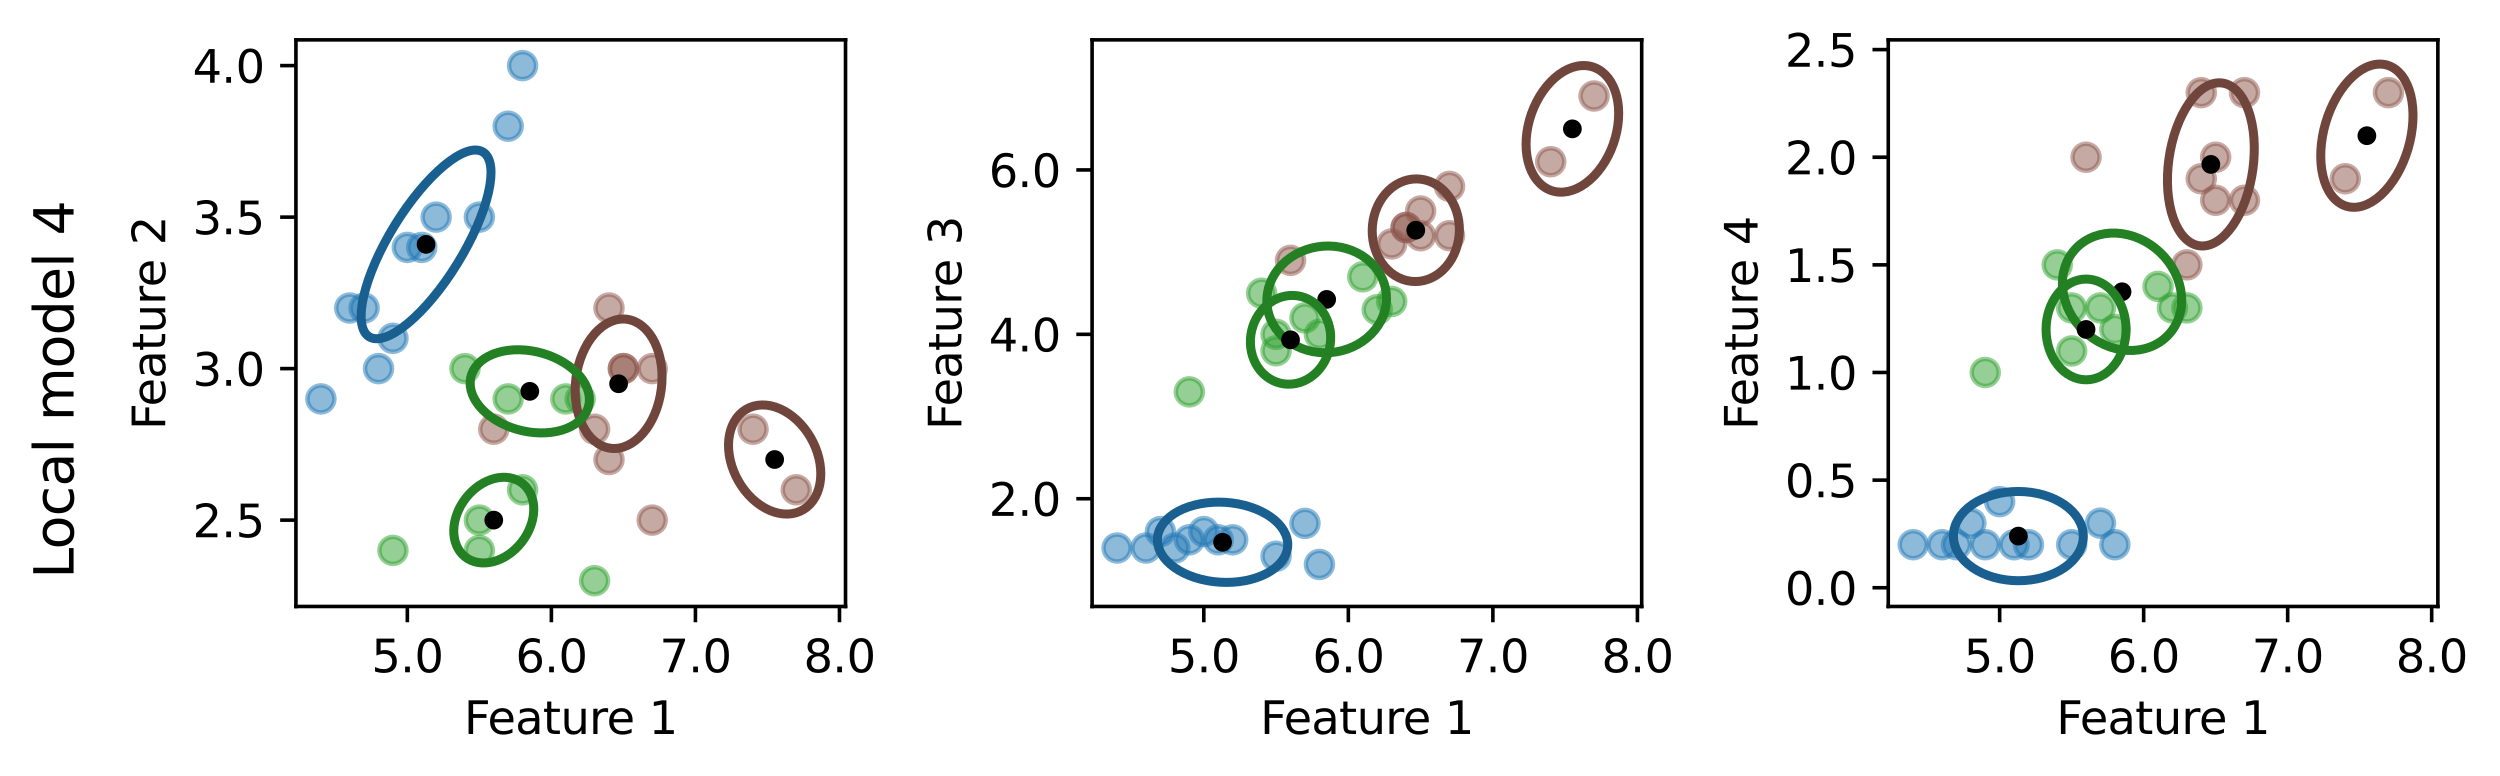 <?xml version="1.0" encoding="utf-8" standalone="no"?>
<!DOCTYPE svg PUBLIC "-//W3C//DTD SVG 1.1//EN"
  "http://www.w3.org/Graphics/SVG/1.1/DTD/svg11.dtd">
<svg xmlns:xlink="http://www.w3.org/1999/xlink" width="554.445pt" height="172.058pt" viewBox="0 0 554.445 172.058" xmlns="http://www.w3.org/2000/svg" version="1.1">
 <defs>
  <style type="text/css">*{stroke-linejoin: round; stroke-linecap: butt}</style>
 </defs>
 <g id="figure_1">
  <g id="patch_1">
   <path d="M 0 172.058 
L 554.445 172.058 
L 554.445 0 
L 0 0 
z
" style="fill: #ffffff"/>
  </g>
  <g id="axes_1">
   <g id="patch_2">
    <path d="M 65.63 134.502 
L 187.518 134.502 
L 187.518 8.839 
L 65.63 8.839 
z
" style="fill: #ffffff"/>
   </g>
   <g id="PathCollection_1">
    <defs>
     <path id="m53fe5f1307" d="M 0 3 
C 0.796 3 1.559 2.684 2.121 2.121 
C 2.684 1.559 3 0.796 3 0 
C 3 -0.796 2.684 -1.559 2.121 -2.121 
C 1.559 -2.684 0.796 -3 0 -3 
C -0.796 -3 -1.559 -2.684 -2.121 -2.121 
C -2.684 -1.559 -3 -0.796 -3 0 
C -3 0.796 -2.684 1.559 -2.121 2.121 
C -1.559 2.684 -0.796 3 0 3 
z
" style="stroke: #1f77b4; stroke-opacity: 0.5"/>
    </defs>
    <g clip-path="url(#pfa1aaa0d52)">
     <use xlink:href="#m53fe5f1307" x="77.56" y="68.31" style="fill: #1f77b4; fill-opacity: 0.5; stroke: #1f77b4; stroke-opacity: 0.5"/>
     <use xlink:href="#m53fe5f1307" x="83.949" y="81.75" style="fill: #1f77b4; fill-opacity: 0.5; stroke: #1f77b4; stroke-opacity: 0.5"/>
     <use xlink:href="#m53fe5f1307" x="93.533" y="54.87" style="fill: #1f77b4; fill-opacity: 0.5; stroke: #1f77b4; stroke-opacity: 0.5"/>
     <use xlink:href="#m53fe5f1307" x="71.17" y="88.47" style="fill: #1f77b4; fill-opacity: 0.5; stroke: #1f77b4; stroke-opacity: 0.5"/>
     <use xlink:href="#m53fe5f1307" x="80.754" y="68.31" style="fill: #1f77b4; fill-opacity: 0.5; stroke: #1f77b4; stroke-opacity: 0.5"/>
     <use xlink:href="#m53fe5f1307" x="115.895" y="14.551" style="fill: #1f77b4; fill-opacity: 0.5; stroke: #1f77b4; stroke-opacity: 0.5"/>
     <use xlink:href="#m53fe5f1307" x="112.701" y="27.991" style="fill: #1f77b4; fill-opacity: 0.5; stroke: #1f77b4; stroke-opacity: 0.5"/>
     <use xlink:href="#m53fe5f1307" x="106.311" y="48.151" style="fill: #1f77b4; fill-opacity: 0.5; stroke: #1f77b4; stroke-opacity: 0.5"/>
     <use xlink:href="#m53fe5f1307" x="87.144" y="75.03" style="fill: #1f77b4; fill-opacity: 0.5; stroke: #1f77b4; stroke-opacity: 0.5"/>
     <use xlink:href="#m53fe5f1307" x="90.338" y="54.87" style="fill: #1f77b4; fill-opacity: 0.5; stroke: #1f77b4; stroke-opacity: 0.5"/>
     <use xlink:href="#m53fe5f1307" x="96.727" y="48.151" style="fill: #1f77b4; fill-opacity: 0.5; stroke: #1f77b4; stroke-opacity: 0.5"/>
    </g>
   </g>
   <g id="PathCollection_2">
    <defs>
     <path id="m1f2d9be8d2" d="M 0 3 
C 0.796 3 1.559 2.684 2.121 2.121 
C 2.684 1.559 3 0.796 3 0 
C 3 -0.796 2.684 -1.559 2.121 -2.121 
C 1.559 -2.684 0.796 -3 0 -3 
C -0.796 -3 -1.559 -2.684 -2.121 -2.121 
C -2.684 -1.559 -3 -0.796 -3 0 
C -3 0.796 -2.684 1.559 -2.121 2.121 
C -1.559 2.684 -0.796 3 0 3 
z
" style="stroke: #2ca02c; stroke-opacity: 0.5"/>
    </defs>
    <g clip-path="url(#pfa1aaa0d52)">
     <use xlink:href="#m1f2d9be8d2" x="131.868" y="128.79" style="fill: #2ca02c; fill-opacity: 0.5; stroke: #2ca02c; stroke-opacity: 0.5"/>
     <use xlink:href="#m1f2d9be8d2" x="112.701" y="88.47" style="fill: #2ca02c; fill-opacity: 0.5; stroke: #2ca02c; stroke-opacity: 0.5"/>
     <use xlink:href="#m1f2d9be8d2" x="103.117" y="81.75" style="fill: #2ca02c; fill-opacity: 0.5; stroke: #2ca02c; stroke-opacity: 0.5"/>
     <use xlink:href="#m1f2d9be8d2" x="106.311" y="122.07" style="fill: #2ca02c; fill-opacity: 0.5; stroke: #2ca02c; stroke-opacity: 0.5"/>
     <use xlink:href="#m1f2d9be8d2" x="125.479" y="88.47" style="fill: #2ca02c; fill-opacity: 0.5; stroke: #2ca02c; stroke-opacity: 0.5"/>
     <use xlink:href="#m1f2d9be8d2" x="128.674" y="88.47" style="fill: #2ca02c; fill-opacity: 0.5; stroke: #2ca02c; stroke-opacity: 0.5"/>
     <use xlink:href="#m1f2d9be8d2" x="106.311" y="115.35" style="fill: #2ca02c; fill-opacity: 0.5; stroke: #2ca02c; stroke-opacity: 0.5"/>
     <use xlink:href="#m1f2d9be8d2" x="87.144" y="122.07" style="fill: #2ca02c; fill-opacity: 0.5; stroke: #2ca02c; stroke-opacity: 0.5"/>
     <use xlink:href="#m1f2d9be8d2" x="115.895" y="108.63" style="fill: #2ca02c; fill-opacity: 0.5; stroke: #2ca02c; stroke-opacity: 0.5"/>
    </g>
   </g>
   <g id="PathCollection_3">
    <defs>
     <path id="mfa63583e0a" d="M 0 3 
C 0.796 3 1.559 2.684 2.121 2.121 
C 2.684 1.559 3 0.796 3 0 
C 3 -0.796 2.684 -1.559 2.121 -2.121 
C 1.559 -2.684 0.796 -3 0 -3 
C -0.796 -3 -1.559 -2.684 -2.121 -2.121 
C -2.684 -1.559 -3 -0.796 -3 0 
C -3 0.796 -2.684 1.559 -2.121 2.121 
C -1.559 2.684 -0.796 3 0 3 
z
" style="stroke: #8c564b; stroke-opacity: 0.5"/>
    </defs>
    <g clip-path="url(#pfa1aaa0d52)">
     <use xlink:href="#mfa63583e0a" x="131.868" y="95.19" style="fill: #8c564b; fill-opacity: 0.5; stroke: #8c564b; stroke-opacity: 0.5"/>
     <use xlink:href="#mfa63583e0a" x="109.506" y="95.19" style="fill: #8c564b; fill-opacity: 0.5; stroke: #8c564b; stroke-opacity: 0.5"/>
     <use xlink:href="#mfa63583e0a" x="138.258" y="81.75" style="fill: #8c564b; fill-opacity: 0.5; stroke: #8c564b; stroke-opacity: 0.5"/>
     <use xlink:href="#mfa63583e0a" x="135.063" y="101.91" style="fill: #8c564b; fill-opacity: 0.5; stroke: #8c564b; stroke-opacity: 0.5"/>
     <use xlink:href="#mfa63583e0a" x="176.593" y="108.63" style="fill: #8c564b; fill-opacity: 0.5; stroke: #8c564b; stroke-opacity: 0.5"/>
     <use xlink:href="#mfa63583e0a" x="138.258" y="81.75" style="fill: #8c564b; fill-opacity: 0.5; stroke: #8c564b; stroke-opacity: 0.5"/>
     <use xlink:href="#mfa63583e0a" x="144.647" y="115.35" style="fill: #8c564b; fill-opacity: 0.5; stroke: #8c564b; stroke-opacity: 0.5"/>
     <use xlink:href="#mfa63583e0a" x="167.009" y="95.19" style="fill: #8c564b; fill-opacity: 0.5; stroke: #8c564b; stroke-opacity: 0.5"/>
     <use xlink:href="#mfa63583e0a" x="135.063" y="68.31" style="fill: #8c564b; fill-opacity: 0.5; stroke: #8c564b; stroke-opacity: 0.5"/>
     <use xlink:href="#mfa63583e0a" x="144.647" y="81.75" style="fill: #8c564b; fill-opacity: 0.5; stroke: #8c564b; stroke-opacity: 0.5"/>
    </g>
   </g>
   <g id="patch_3">
    <path d="M 127.607 88.017 
C 127.862 91.746 129.117 95.017 131.096 97.108 
C 133.074 99.2 135.614 99.943 138.156 99.172 
C 140.699 98.401 143.036 96.18 144.652 92.998 
C 146.269 89.816 147.034 85.933 146.779 82.204 
C 146.523 78.475 145.268 75.204 143.29 73.112 
C 141.311 71.02 138.772 70.278 136.229 71.048 
C 133.687 71.819 131.35 74.04 129.733 77.222 
C 128.116 80.404 127.351 84.287 127.607 88.017 
L 127.607 88.017 
z
" clip-path="url(#pfa1aaa0d52)" style="fill: none; stroke: #70453c; stroke-width: 2; stroke-linejoin: miter"/>
   </g>
   <g id="PathCollection_4">
    <defs>
     <path id="mbb4830fc03" d="M 0 1.581 
C 0.419 1.581 0.822 1.415 1.118 1.118 
C 1.415 0.822 1.581 0.419 1.581 0 
C 1.581 -0.419 1.415 -0.822 1.118 -1.118 
C 0.822 -1.415 0.419 -1.581 0 -1.581 
C -0.419 -1.581 -0.822 -1.415 -1.118 -1.118 
C -1.415 -0.822 -1.581 -0.419 -1.581 0 
C -1.581 0.419 -1.415 0.822 -1.118 1.118 
C -0.822 1.415 -0.419 1.581 0 1.581 
z
" style="stroke: #000000"/>
    </defs>
    <g clip-path="url(#pfa1aaa0d52)">
     <use xlink:href="#mbb4830fc03" x="137.193" y="85.11" style="stroke: #000000"/>
    </g>
   </g>
   <g id="patch_4">
    <path d="M 80.393 72.553 
C 81.177 75.217 83.415 75.838 86.613 74.28 
C 89.811 72.722 93.708 69.111 97.447 64.244 
C 101.186 59.376 104.46 53.649 106.55 48.323 
C 108.639 42.998 109.373 38.508 108.589 35.844 
C 107.805 33.18 105.568 32.559 102.37 34.117 
C 99.172 35.675 95.274 39.286 91.536 44.153 
C 87.797 49.021 84.522 54.748 82.433 60.074 
C 80.343 65.399 79.61 69.889 80.393 72.553 
L 80.393 72.553 
z
" clip-path="url(#pfa1aaa0d52)" style="fill: none; stroke: #195f90; stroke-width: 2; stroke-linejoin: miter"/>
   </g>
   <g id="PathCollection_5">
    <g clip-path="url(#pfa1aaa0d52)">
     <use xlink:href="#mbb4830fc03" x="94.491" y="54.198" style="stroke: #000000"/>
    </g>
   </g>
   <g id="patch_5">
    <path d="M 104.27 84.75 
C 104.187 87.135 105.501 89.638 107.921 91.707 
C 110.342 93.776 113.672 95.243 117.179 95.784 
C 120.686 96.325 124.082 95.896 126.62 94.592 
C 129.159 93.288 130.632 91.215 130.715 88.83 
C 130.798 86.445 129.484 83.942 127.064 81.873 
C 124.643 79.804 121.313 78.337 117.806 77.796 
C 114.3 77.255 110.903 77.684 108.365 78.988 
C 105.827 80.292 104.354 82.365 104.27 84.75 
L 104.27 84.75 
z
" clip-path="url(#pfa1aaa0d52)" style="fill: none; stroke: #238023; stroke-width: 2; stroke-linejoin: miter"/>
   </g>
   <g id="PathCollection_6">
    <g clip-path="url(#pfa1aaa0d52)">
     <use xlink:href="#mbb4830fc03" x="117.493" y="86.79" style="stroke: #000000"/>
    </g>
   </g>
   <g id="patch_6">
    <path d="M 100.662 118.511 
C 100.854 120.887 101.97 122.833 103.764 123.921 
C 105.558 125.009 107.884 125.149 110.23 124.311 
C 112.575 123.472 114.749 121.724 116.271 119.451 
C 117.794 117.178 118.542 114.565 118.35 112.189 
C 118.158 109.813 117.042 107.866 115.248 106.779 
C 113.453 105.691 111.128 105.551 108.782 106.389 
C 106.437 107.227 104.263 108.976 102.741 111.249 
C 101.218 113.522 100.47 116.134 100.662 118.511 
L 100.662 118.511 
z
" clip-path="url(#pfa1aaa0d52)" style="fill: none; stroke: #238023; stroke-width: 2; stroke-linejoin: miter"/>
   </g>
   <g id="PathCollection_7">
    <g clip-path="url(#pfa1aaa0d52)">
     <use xlink:href="#mbb4830fc03" x="109.506" y="115.35" style="stroke: #000000"/>
    </g>
   </g>
   <g id="patch_7">
    <path d="M 161.625 97.529 
C 161.334 100.521 162.127 103.852 163.829 106.789 
C 165.532 109.727 168.005 112.03 170.704 113.191 
C 173.403 114.353 176.107 114.279 178.221 112.985 
C 180.336 111.691 181.687 109.283 181.978 106.291 
C 182.269 103.299 181.476 99.968 179.774 97.031 
C 178.071 94.093 175.598 91.79 172.899 90.628 
C 170.2 89.467 167.496 89.541 165.381 90.835 
C 163.267 92.129 161.916 94.537 161.625 97.529 
L 161.625 97.529 
z
" clip-path="url(#pfa1aaa0d52)" style="fill: none; stroke: #70453c; stroke-width: 2; stroke-linejoin: miter"/>
   </g>
   <g id="PathCollection_8">
    <g clip-path="url(#pfa1aaa0d52)">
     <use xlink:href="#mbb4830fc03" x="171.801" y="101.91" style="stroke: #000000"/>
    </g>
   </g>
   <g id="matplotlib.axis_1">
    <g id="xtick_1">
     <g id="line2d_1">
      <defs>
       <path id="mb499fd7626" d="M 0 0 
L 0 3.5 
" style="stroke: #000000; stroke-width: 0.8"/>
      </defs>
      <g>
       <use xlink:href="#mb499fd7626" x="90.338" y="134.502" style="stroke: #000000; stroke-width: 0.8"/>
      </g>
     </g>
     <g id="text_1">
      <!-- 5.0 -->
      <g transform="translate(82.387 149.1) scale(0.1 -0.1)">
       <defs>
        <path id="DejaVuSans-35" d="M 691 4666 
L 3169 4666 
L 3169 4134 
L 1269 4134 
L 1269 2991 
Q 1406 3038 1543 3061 
Q 1681 3084 1819 3084 
Q 2600 3084 3056 2656 
Q 3513 2228 3513 1497 
Q 3513 744 3044 326 
Q 2575 -91 1722 -91 
Q 1428 -91 1123 -41 
Q 819 9 494 109 
L 494 744 
Q 775 591 1075 516 
Q 1375 441 1709 441 
Q 2250 441 2565 725 
Q 2881 1009 2881 1497 
Q 2881 1984 2565 2268 
Q 2250 2553 1709 2553 
Q 1456 2553 1204 2497 
Q 953 2441 691 2322 
L 691 4666 
z
" transform="scale(0.016)"/>
        <path id="DejaVuSans-2e" d="M 684 794 
L 1344 794 
L 1344 0 
L 684 0 
L 684 794 
z
" transform="scale(0.016)"/>
        <path id="DejaVuSans-30" d="M 2034 4250 
Q 1547 4250 1301 3770 
Q 1056 3291 1056 2328 
Q 1056 1369 1301 889 
Q 1547 409 2034 409 
Q 2525 409 2770 889 
Q 3016 1369 3016 2328 
Q 3016 3291 2770 3770 
Q 2525 4250 2034 4250 
z
M 2034 4750 
Q 2819 4750 3233 4129 
Q 3647 3509 3647 2328 
Q 3647 1150 3233 529 
Q 2819 -91 2034 -91 
Q 1250 -91 836 529 
Q 422 1150 422 2328 
Q 422 3509 836 4129 
Q 1250 4750 2034 4750 
z
" transform="scale(0.016)"/>
       </defs>
       <use xlink:href="#DejaVuSans-35"/>
       <use xlink:href="#DejaVuSans-2e" x="63.623"/>
       <use xlink:href="#DejaVuSans-30" x="95.41"/>
      </g>
     </g>
    </g>
    <g id="xtick_2">
     <g id="line2d_2">
      <g>
       <use xlink:href="#mb499fd7626" x="122.285" y="134.502" style="stroke: #000000; stroke-width: 0.8"/>
      </g>
     </g>
     <g id="text_2">
      <!-- 6.0 -->
      <g transform="translate(114.333 149.1) scale(0.1 -0.1)">
       <defs>
        <path id="DejaVuSans-36" d="M 2113 2584 
Q 1688 2584 1439 2293 
Q 1191 2003 1191 1497 
Q 1191 994 1439 701 
Q 1688 409 2113 409 
Q 2538 409 2786 701 
Q 3034 994 3034 1497 
Q 3034 2003 2786 2293 
Q 2538 2584 2113 2584 
z
M 3366 4563 
L 3366 3988 
Q 3128 4100 2886 4159 
Q 2644 4219 2406 4219 
Q 1781 4219 1451 3797 
Q 1122 3375 1075 2522 
Q 1259 2794 1537 2939 
Q 1816 3084 2150 3084 
Q 2853 3084 3261 2657 
Q 3669 2231 3669 1497 
Q 3669 778 3244 343 
Q 2819 -91 2113 -91 
Q 1303 -91 875 529 
Q 447 1150 447 2328 
Q 447 3434 972 4092 
Q 1497 4750 2381 4750 
Q 2619 4750 2861 4703 
Q 3103 4656 3366 4563 
z
" transform="scale(0.016)"/>
       </defs>
       <use xlink:href="#DejaVuSans-36"/>
       <use xlink:href="#DejaVuSans-2e" x="63.623"/>
       <use xlink:href="#DejaVuSans-30" x="95.41"/>
      </g>
     </g>
    </g>
    <g id="xtick_3">
     <g id="line2d_3">
      <g>
       <use xlink:href="#mb499fd7626" x="154.231" y="134.502" style="stroke: #000000; stroke-width: 0.8"/>
      </g>
     </g>
     <g id="text_3">
      <!-- 7.0 -->
      <g transform="translate(146.279 149.1) scale(0.1 -0.1)">
       <defs>
        <path id="DejaVuSans-37" d="M 525 4666 
L 3525 4666 
L 3525 4397 
L 1831 0 
L 1172 0 
L 2766 4134 
L 525 4134 
L 525 4666 
z
" transform="scale(0.016)"/>
       </defs>
       <use xlink:href="#DejaVuSans-37"/>
       <use xlink:href="#DejaVuSans-2e" x="63.623"/>
       <use xlink:href="#DejaVuSans-30" x="95.41"/>
      </g>
     </g>
    </g>
    <g id="xtick_4">
     <g id="line2d_4">
      <g>
       <use xlink:href="#mb499fd7626" x="186.177" y="134.502" style="stroke: #000000; stroke-width: 0.8"/>
      </g>
     </g>
     <g id="text_4">
      <!-- 8.0 -->
      <g transform="translate(178.226 149.1) scale(0.1 -0.1)">
       <defs>
        <path id="DejaVuSans-38" d="M 2034 2216 
Q 1584 2216 1326 1975 
Q 1069 1734 1069 1313 
Q 1069 891 1326 650 
Q 1584 409 2034 409 
Q 2484 409 2743 651 
Q 3003 894 3003 1313 
Q 3003 1734 2745 1975 
Q 2488 2216 2034 2216 
z
M 1403 2484 
Q 997 2584 770 2862 
Q 544 3141 544 3541 
Q 544 4100 942 4425 
Q 1341 4750 2034 4750 
Q 2731 4750 3128 4425 
Q 3525 4100 3525 3541 
Q 3525 3141 3298 2862 
Q 3072 2584 2669 2484 
Q 3125 2378 3379 2068 
Q 3634 1759 3634 1313 
Q 3634 634 3220 271 
Q 2806 -91 2034 -91 
Q 1263 -91 848 271 
Q 434 634 434 1313 
Q 434 1759 690 2068 
Q 947 2378 1403 2484 
z
M 1172 3481 
Q 1172 3119 1398 2916 
Q 1625 2713 2034 2713 
Q 2441 2713 2670 2916 
Q 2900 3119 2900 3481 
Q 2900 3844 2670 4047 
Q 2441 4250 2034 4250 
Q 1625 4250 1398 4047 
Q 1172 3844 1172 3481 
z
" transform="scale(0.016)"/>
       </defs>
       <use xlink:href="#DejaVuSans-38"/>
       <use xlink:href="#DejaVuSans-2e" x="63.623"/>
       <use xlink:href="#DejaVuSans-30" x="95.41"/>
      </g>
     </g>
    </g>
    <g id="text_5">
     <!-- Feature 1 -->
     <g transform="translate(102.914 162.778) scale(0.1 -0.1)">
      <defs>
       <path id="DejaVuSans-46" d="M 628 4666 
L 3309 4666 
L 3309 4134 
L 1259 4134 
L 1259 2759 
L 3109 2759 
L 3109 2228 
L 1259 2228 
L 1259 0 
L 628 0 
L 628 4666 
z
" transform="scale(0.016)"/>
       <path id="DejaVuSans-65" d="M 3597 1894 
L 3597 1613 
L 953 1613 
Q 991 1019 1311 708 
Q 1631 397 2203 397 
Q 2534 397 2845 478 
Q 3156 559 3463 722 
L 3463 178 
Q 3153 47 2828 -22 
Q 2503 -91 2169 -91 
Q 1331 -91 842 396 
Q 353 884 353 1716 
Q 353 2575 817 3079 
Q 1281 3584 2069 3584 
Q 2775 3584 3186 3129 
Q 3597 2675 3597 1894 
z
M 3022 2063 
Q 3016 2534 2758 2815 
Q 2500 3097 2075 3097 
Q 1594 3097 1305 2825 
Q 1016 2553 972 2059 
L 3022 2063 
z
" transform="scale(0.016)"/>
       <path id="DejaVuSans-61" d="M 2194 1759 
Q 1497 1759 1228 1600 
Q 959 1441 959 1056 
Q 959 750 1161 570 
Q 1363 391 1709 391 
Q 2188 391 2477 730 
Q 2766 1069 2766 1631 
L 2766 1759 
L 2194 1759 
z
M 3341 1997 
L 3341 0 
L 2766 0 
L 2766 531 
Q 2569 213 2275 61 
Q 1981 -91 1556 -91 
Q 1019 -91 701 211 
Q 384 513 384 1019 
Q 384 1609 779 1909 
Q 1175 2209 1959 2209 
L 2766 2209 
L 2766 2266 
Q 2766 2663 2505 2880 
Q 2244 3097 1772 3097 
Q 1472 3097 1187 3025 
Q 903 2953 641 2809 
L 641 3341 
Q 956 3463 1253 3523 
Q 1550 3584 1831 3584 
Q 2591 3584 2966 3190 
Q 3341 2797 3341 1997 
z
" transform="scale(0.016)"/>
       <path id="DejaVuSans-74" d="M 1172 4494 
L 1172 3500 
L 2356 3500 
L 2356 3053 
L 1172 3053 
L 1172 1153 
Q 1172 725 1289 603 
Q 1406 481 1766 481 
L 2356 481 
L 2356 0 
L 1766 0 
Q 1100 0 847 248 
Q 594 497 594 1153 
L 594 3053 
L 172 3053 
L 172 3500 
L 594 3500 
L 594 4494 
L 1172 4494 
z
" transform="scale(0.016)"/>
       <path id="DejaVuSans-75" d="M 544 1381 
L 544 3500 
L 1119 3500 
L 1119 1403 
Q 1119 906 1312 657 
Q 1506 409 1894 409 
Q 2359 409 2629 706 
Q 2900 1003 2900 1516 
L 2900 3500 
L 3475 3500 
L 3475 0 
L 2900 0 
L 2900 538 
Q 2691 219 2414 64 
Q 2138 -91 1772 -91 
Q 1169 -91 856 284 
Q 544 659 544 1381 
z
M 1991 3584 
L 1991 3584 
z
" transform="scale(0.016)"/>
       <path id="DejaVuSans-72" d="M 2631 2963 
Q 2534 3019 2420 3045 
Q 2306 3072 2169 3072 
Q 1681 3072 1420 2755 
Q 1159 2438 1159 1844 
L 1159 0 
L 581 0 
L 581 3500 
L 1159 3500 
L 1159 2956 
Q 1341 3275 1631 3429 
Q 1922 3584 2338 3584 
Q 2397 3584 2469 3576 
Q 2541 3569 2628 3553 
L 2631 2963 
z
" transform="scale(0.016)"/>
       <path id="DejaVuSans-20" transform="scale(0.016)"/>
       <path id="DejaVuSans-31" d="M 794 531 
L 1825 531 
L 1825 4091 
L 703 3866 
L 703 4441 
L 1819 4666 
L 2450 4666 
L 2450 531 
L 3481 531 
L 3481 0 
L 794 0 
L 794 531 
z
" transform="scale(0.016)"/>
      </defs>
      <use xlink:href="#DejaVuSans-46"/>
      <use xlink:href="#DejaVuSans-65" x="52.02"/>
      <use xlink:href="#DejaVuSans-61" x="113.543"/>
      <use xlink:href="#DejaVuSans-74" x="174.822"/>
      <use xlink:href="#DejaVuSans-75" x="214.031"/>
      <use xlink:href="#DejaVuSans-72" x="277.41"/>
      <use xlink:href="#DejaVuSans-65" x="316.273"/>
      <use xlink:href="#DejaVuSans-20" x="377.797"/>
      <use xlink:href="#DejaVuSans-31" x="409.584"/>
     </g>
    </g>
   </g>
   <g id="matplotlib.axis_2">
    <g id="ytick_1">
     <g id="line2d_5">
      <defs>
       <path id="meae94270d4" d="M 0 0 
L -3.5 0 
" style="stroke: #000000; stroke-width: 0.8"/>
      </defs>
      <g>
       <use xlink:href="#meae94270d4" x="65.63" y="115.35" style="stroke: #000000; stroke-width: 0.8"/>
      </g>
     </g>
     <g id="text_6">
      <!-- 2.5 -->
      <g transform="translate(42.727 119.149) scale(0.1 -0.1)">
       <defs>
        <path id="DejaVuSans-32" d="M 1228 531 
L 3431 531 
L 3431 0 
L 469 0 
L 469 531 
Q 828 903 1448 1529 
Q 2069 2156 2228 2338 
Q 2531 2678 2651 2914 
Q 2772 3150 2772 3378 
Q 2772 3750 2511 3984 
Q 2250 4219 1831 4219 
Q 1534 4219 1204 4116 
Q 875 4013 500 3803 
L 500 4441 
Q 881 4594 1212 4672 
Q 1544 4750 1819 4750 
Q 2544 4750 2975 4387 
Q 3406 4025 3406 3419 
Q 3406 3131 3298 2873 
Q 3191 2616 2906 2266 
Q 2828 2175 2409 1742 
Q 1991 1309 1228 531 
z
" transform="scale(0.016)"/>
       </defs>
       <use xlink:href="#DejaVuSans-32"/>
       <use xlink:href="#DejaVuSans-2e" x="63.623"/>
       <use xlink:href="#DejaVuSans-35" x="95.41"/>
      </g>
     </g>
    </g>
    <g id="ytick_2">
     <g id="line2d_6">
      <g>
       <use xlink:href="#meae94270d4" x="65.63" y="81.75" style="stroke: #000000; stroke-width: 0.8"/>
      </g>
     </g>
     <g id="text_7">
      <!-- 3.0 -->
      <g transform="translate(42.727 85.549) scale(0.1 -0.1)">
       <defs>
        <path id="DejaVuSans-33" d="M 2597 2516 
Q 3050 2419 3304 2112 
Q 3559 1806 3559 1356 
Q 3559 666 3084 287 
Q 2609 -91 1734 -91 
Q 1441 -91 1130 -33 
Q 819 25 488 141 
L 488 750 
Q 750 597 1062 519 
Q 1375 441 1716 441 
Q 2309 441 2620 675 
Q 2931 909 2931 1356 
Q 2931 1769 2642 2001 
Q 2353 2234 1838 2234 
L 1294 2234 
L 1294 2753 
L 1863 2753 
Q 2328 2753 2575 2939 
Q 2822 3125 2822 3475 
Q 2822 3834 2567 4026 
Q 2313 4219 1838 4219 
Q 1578 4219 1281 4162 
Q 984 4106 628 3988 
L 628 4550 
Q 988 4650 1302 4700 
Q 1616 4750 1894 4750 
Q 2613 4750 3031 4423 
Q 3450 4097 3450 3541 
Q 3450 3153 3228 2886 
Q 3006 2619 2597 2516 
z
" transform="scale(0.016)"/>
       </defs>
       <use xlink:href="#DejaVuSans-33"/>
       <use xlink:href="#DejaVuSans-2e" x="63.623"/>
       <use xlink:href="#DejaVuSans-30" x="95.41"/>
      </g>
     </g>
    </g>
    <g id="ytick_3">
     <g id="line2d_7">
      <g>
       <use xlink:href="#meae94270d4" x="65.63" y="48.151" style="stroke: #000000; stroke-width: 0.8"/>
      </g>
     </g>
     <g id="text_8">
      <!-- 3.5 -->
      <g transform="translate(42.727 51.95) scale(0.1 -0.1)">
       <use xlink:href="#DejaVuSans-33"/>
       <use xlink:href="#DejaVuSans-2e" x="63.623"/>
       <use xlink:href="#DejaVuSans-35" x="95.41"/>
      </g>
     </g>
    </g>
    <g id="ytick_4">
     <g id="line2d_8">
      <g>
       <use xlink:href="#meae94270d4" x="65.63" y="14.551" style="stroke: #000000; stroke-width: 0.8"/>
      </g>
     </g>
     <g id="text_9">
      <!-- 4.0 -->
      <g transform="translate(42.727 18.35) scale(0.1 -0.1)">
       <defs>
        <path id="DejaVuSans-34" d="M 2419 4116 
L 825 1625 
L 2419 1625 
L 2419 4116 
z
M 2253 4666 
L 3047 4666 
L 3047 1625 
L 3713 1625 
L 3713 1100 
L 3047 1100 
L 3047 0 
L 2419 0 
L 2419 1100 
L 313 1100 
L 313 1709 
L 2253 4666 
z
" transform="scale(0.016)"/>
       </defs>
       <use xlink:href="#DejaVuSans-34"/>
       <use xlink:href="#DejaVuSans-2e" x="63.623"/>
       <use xlink:href="#DejaVuSans-30" x="95.41"/>
      </g>
     </g>
    </g>
    <g id="text_10">
     <!-- Feature 2 -->
     <g transform="translate(36.647 95.33) rotate(-90) scale(0.1 -0.1)">
      <use xlink:href="#DejaVuSans-46"/>
      <use xlink:href="#DejaVuSans-65" x="52.02"/>
      <use xlink:href="#DejaVuSans-61" x="113.543"/>
      <use xlink:href="#DejaVuSans-74" x="174.822"/>
      <use xlink:href="#DejaVuSans-75" x="214.031"/>
      <use xlink:href="#DejaVuSans-72" x="277.41"/>
      <use xlink:href="#DejaVuSans-65" x="316.273"/>
      <use xlink:href="#DejaVuSans-20" x="377.797"/>
      <use xlink:href="#DejaVuSans-32" x="409.584"/>
     </g>
    </g>
   </g>
   <g id="patch_8">
    <path d="M 65.63 134.502 
L 65.63 8.839 
" style="fill: none; stroke: #000000; stroke-width: 0.8; stroke-linejoin: miter; stroke-linecap: square"/>
   </g>
   <g id="patch_9">
    <path d="M 187.518 134.502 
L 187.518 8.839 
" style="fill: none; stroke: #000000; stroke-width: 0.8; stroke-linejoin: miter; stroke-linecap: square"/>
   </g>
   <g id="patch_10">
    <path d="M 65.63 134.502 
L 187.518 134.502 
" style="fill: none; stroke: #000000; stroke-width: 0.8; stroke-linejoin: miter; stroke-linecap: square"/>
   </g>
   <g id="patch_11">
    <path d="M 65.63 8.839 
L 187.518 8.839 
" style="fill: none; stroke: #000000; stroke-width: 0.8; stroke-linejoin: miter; stroke-linecap: square"/>
   </g>
  </g>
  <g id="axes_2">
   <g id="patch_12">
    <path d="M 242.202 134.502 
L 364.091 134.502 
L 364.091 8.839 
L 242.202 8.839 
z
" style="fill: #ffffff"/>
   </g>
   <g id="PathCollection_9">
    <g clip-path="url(#p5b7e7ebb85)">
     <use xlink:href="#m53fe5f1307" x="254.154" y="121.539" style="fill: #1f77b4; fill-opacity: 0.5; stroke: #1f77b4; stroke-opacity: 0.5"/>
     <use xlink:href="#m53fe5f1307" x="260.565" y="121.539" style="fill: #1f77b4; fill-opacity: 0.5; stroke: #1f77b4; stroke-opacity: 0.5"/>
     <use xlink:href="#m53fe5f1307" x="270.182" y="119.716" style="fill: #1f77b4; fill-opacity: 0.5; stroke: #1f77b4; stroke-opacity: 0.5"/>
     <use xlink:href="#m53fe5f1307" x="247.743" y="121.539" style="fill: #1f77b4; fill-opacity: 0.5; stroke: #1f77b4; stroke-opacity: 0.5"/>
     <use xlink:href="#m53fe5f1307" x="257.359" y="117.893" style="fill: #1f77b4; fill-opacity: 0.5; stroke: #1f77b4; stroke-opacity: 0.5"/>
     <use xlink:href="#m53fe5f1307" x="292.621" y="125.184" style="fill: #1f77b4; fill-opacity: 0.5; stroke: #1f77b4; stroke-opacity: 0.5"/>
     <use xlink:href="#m53fe5f1307" x="289.415" y="116.071" style="fill: #1f77b4; fill-opacity: 0.5; stroke: #1f77b4; stroke-opacity: 0.5"/>
     <use xlink:href="#m53fe5f1307" x="283.004" y="123.362" style="fill: #1f77b4; fill-opacity: 0.5; stroke: #1f77b4; stroke-opacity: 0.5"/>
     <use xlink:href="#m53fe5f1307" x="263.77" y="119.716" style="fill: #1f77b4; fill-opacity: 0.5; stroke: #1f77b4; stroke-opacity: 0.5"/>
     <use xlink:href="#m53fe5f1307" x="266.976" y="117.893" style="fill: #1f77b4; fill-opacity: 0.5; stroke: #1f77b4; stroke-opacity: 0.5"/>
     <use xlink:href="#m53fe5f1307" x="273.387" y="119.716" style="fill: #1f77b4; fill-opacity: 0.5; stroke: #1f77b4; stroke-opacity: 0.5"/>
    </g>
   </g>
   <g id="PathCollection_10">
    <g clip-path="url(#p5b7e7ebb85)">
     <use xlink:href="#m1f2d9be8d2" x="308.649" y="66.856" style="fill: #2ca02c; fill-opacity: 0.5; stroke: #2ca02c; stroke-opacity: 0.5"/>
     <use xlink:href="#m1f2d9be8d2" x="289.415" y="70.502" style="fill: #2ca02c; fill-opacity: 0.5; stroke: #2ca02c; stroke-opacity: 0.5"/>
     <use xlink:href="#m1f2d9be8d2" x="279.798" y="65.034" style="fill: #2ca02c; fill-opacity: 0.5; stroke: #2ca02c; stroke-opacity: 0.5"/>
     <use xlink:href="#m1f2d9be8d2" x="283.004" y="77.793" style="fill: #2ca02c; fill-opacity: 0.5; stroke: #2ca02c; stroke-opacity: 0.5"/>
     <use xlink:href="#m1f2d9be8d2" x="302.238" y="61.388" style="fill: #2ca02c; fill-opacity: 0.5; stroke: #2ca02c; stroke-opacity: 0.5"/>
     <use xlink:href="#m1f2d9be8d2" x="305.443" y="68.679" style="fill: #2ca02c; fill-opacity: 0.5; stroke: #2ca02c; stroke-opacity: 0.5"/>
     <use xlink:href="#m1f2d9be8d2" x="283.004" y="74.147" style="fill: #2ca02c; fill-opacity: 0.5; stroke: #2ca02c; stroke-opacity: 0.5"/>
     <use xlink:href="#m1f2d9be8d2" x="263.77" y="86.907" style="fill: #2ca02c; fill-opacity: 0.5; stroke: #2ca02c; stroke-opacity: 0.5"/>
     <use xlink:href="#m1f2d9be8d2" x="292.621" y="74.147" style="fill: #2ca02c; fill-opacity: 0.5; stroke: #2ca02c; stroke-opacity: 0.5"/>
    </g>
   </g>
   <g id="PathCollection_11">
    <g clip-path="url(#p5b7e7ebb85)">
     <use xlink:href="#mfa63583e0a" x="308.649" y="54.097" style="fill: #8c564b; fill-opacity: 0.5; stroke: #8c564b; stroke-opacity: 0.5"/>
     <use xlink:href="#mfa63583e0a" x="286.21" y="57.743" style="fill: #8c564b; fill-opacity: 0.5; stroke: #8c564b; stroke-opacity: 0.5"/>
     <use xlink:href="#mfa63583e0a" x="315.06" y="52.274" style="fill: #8c564b; fill-opacity: 0.5; stroke: #8c564b; stroke-opacity: 0.5"/>
     <use xlink:href="#mfa63583e0a" x="311.854" y="50.451" style="fill: #8c564b; fill-opacity: 0.5; stroke: #8c564b; stroke-opacity: 0.5"/>
     <use xlink:href="#mfa63583e0a" x="353.527" y="21.287" style="fill: #8c564b; fill-opacity: 0.5; stroke: #8c564b; stroke-opacity: 0.5"/>
     <use xlink:href="#mfa63583e0a" x="315.06" y="46.806" style="fill: #8c564b; fill-opacity: 0.5; stroke: #8c564b; stroke-opacity: 0.5"/>
     <use xlink:href="#mfa63583e0a" x="321.471" y="41.338" style="fill: #8c564b; fill-opacity: 0.5; stroke: #8c564b; stroke-opacity: 0.5"/>
     <use xlink:href="#mfa63583e0a" x="343.91" y="35.869" style="fill: #8c564b; fill-opacity: 0.5; stroke: #8c564b; stroke-opacity: 0.5"/>
     <use xlink:href="#mfa63583e0a" x="311.854" y="50.451" style="fill: #8c564b; fill-opacity: 0.5; stroke: #8c564b; stroke-opacity: 0.5"/>
     <use xlink:href="#mfa63583e0a" x="321.471" y="52.274" style="fill: #8c564b; fill-opacity: 0.5; stroke: #8c564b; stroke-opacity: 0.5"/>
    </g>
   </g>
   <g id="patch_13">
    <path d="M 314.14 39.677 
C 311.577 39.666 309.102 40.855 307.262 42.982 
C 305.421 45.109 304.365 48 304.325 51.018 
C 304.286 54.037 305.266 56.936 307.051 59.078 
C 308.836 61.22 311.279 62.43 313.843 62.441 
C 316.406 62.452 318.881 61.263 320.721 59.136 
C 322.562 57.009 323.618 54.118 323.658 51.1 
C 323.697 48.081 322.716 45.182 320.932 43.04 
C 319.147 40.898 316.704 39.688 314.14 39.677 
L 314.14 39.677 
z
" clip-path="url(#p5b7e7ebb85)" style="fill: none; stroke: #70453c; stroke-width: 2; stroke-linejoin: miter"/>
   </g>
   <g id="PathCollection_12">
    <g clip-path="url(#p5b7e7ebb85)">
     <use xlink:href="#mbb4830fc03" x="313.991" y="51.059" style="stroke: #000000"/>
    </g>
   </g>
   <g id="patch_14">
    <path d="M 266.176 111.736 
C 262.576 112.414 259.647 113.963 258.033 116.042 
C 256.419 118.12 256.253 120.559 257.57 122.82 
C 258.888 125.081 261.582 126.981 265.058 128.1 
C 268.535 129.22 272.511 129.468 276.111 128.79 
C 279.711 128.112 282.64 126.563 284.254 124.484 
C 285.867 122.406 286.034 119.967 284.716 117.706 
C 283.399 115.445 280.705 113.545 277.228 112.426 
C 273.751 111.306 269.775 111.058 266.176 111.736 
L 266.176 111.736 
z
" clip-path="url(#p5b7e7ebb85)" style="fill: none; stroke: #195f90; stroke-width: 2; stroke-linejoin: miter"/>
   </g>
   <g id="PathCollection_13">
    <g clip-path="url(#p5b7e7ebb85)">
     <use xlink:href="#mbb4830fc03" x="271.143" y="120.263" style="stroke: #000000"/>
    </g>
   </g>
   <g id="patch_15">
    <path d="M 294.743 54.563 
C 291.226 54.513 287.798 55.713 285.214 57.897 
C 282.63 60.082 281.1 63.073 280.963 66.213 
C 280.825 69.352 282.09 72.383 284.479 74.638 
C 286.869 76.893 290.188 78.188 293.704 78.238 
C 297.221 78.288 300.649 77.089 303.233 74.904 
C 305.818 72.719 307.347 69.728 307.485 66.589 
C 307.622 63.449 306.357 60.418 303.968 58.163 
C 301.578 55.908 298.26 54.613 294.743 54.563 
L 294.743 54.563 
z
" clip-path="url(#p5b7e7ebb85)" style="fill: none; stroke: #238023; stroke-width: 2; stroke-linejoin: miter"/>
   </g>
   <g id="PathCollection_14">
    <g clip-path="url(#p5b7e7ebb85)">
     <use xlink:href="#mbb4830fc03" x="294.224" y="66.401" style="stroke: #000000"/>
    </g>
   </g>
   <g id="patch_16">
    <path d="M 286.747 65.52 
C 284.39 65.478 282.073 66.475 280.305 68.292 
C 278.538 70.108 277.465 72.595 277.322 75.206 
C 277.18 77.816 277.979 80.336 279.545 82.212 
C 281.111 84.087 283.315 85.164 285.672 85.205 
C 288.029 85.247 290.347 84.25 292.114 82.433 
C 293.881 80.617 294.955 78.13 295.097 75.519 
C 295.24 72.909 294.44 70.389 292.874 68.513 
C 291.308 66.638 289.104 65.561 286.747 65.52 
L 286.747 65.52 
z
" clip-path="url(#p5b7e7ebb85)" style="fill: none; stroke: #238023; stroke-width: 2; stroke-linejoin: miter"/>
   </g>
   <g id="PathCollection_15">
    <g clip-path="url(#p5b7e7ebb85)">
     <use xlink:href="#mbb4830fc03" x="286.21" y="75.362" style="stroke: #000000"/>
    </g>
   </g>
   <g id="patch_17">
    <path d="M 351.69 14.551 
C 349.082 14.372 346.268 15.679 343.867 18.183 
C 341.466 20.688 339.675 24.185 338.887 27.905 
C 338.099 31.625 338.379 35.264 339.666 38.021 
C 340.952 40.778 343.14 42.427 345.747 42.606 
C 348.355 42.784 351.169 41.478 353.57 38.973 
C 355.971 36.469 357.762 32.972 358.55 29.252 
C 359.338 25.532 359.058 21.892 357.772 19.136 
C 356.485 16.379 354.297 14.729 351.69 14.551 
L 351.69 14.551 
z
" clip-path="url(#p5b7e7ebb85)" style="fill: none; stroke: #70453c; stroke-width: 2; stroke-linejoin: miter"/>
   </g>
   <g id="PathCollection_16">
    <g clip-path="url(#p5b7e7ebb85)">
     <use xlink:href="#mbb4830fc03" x="348.719" y="28.578" style="stroke: #000000"/>
    </g>
   </g>
   <g id="matplotlib.axis_3">
    <g id="xtick_5">
     <g id="line2d_9">
      <g>
       <use xlink:href="#mb499fd7626" x="266.976" y="134.502" style="stroke: #000000; stroke-width: 0.8"/>
      </g>
     </g>
     <g id="text_11">
      <!-- 5.0 -->
      <g transform="translate(259.025 149.1) scale(0.1 -0.1)">
       <use xlink:href="#DejaVuSans-35"/>
       <use xlink:href="#DejaVuSans-2e" x="63.623"/>
       <use xlink:href="#DejaVuSans-30" x="95.41"/>
      </g>
     </g>
    </g>
    <g id="xtick_6">
     <g id="line2d_10">
      <g>
       <use xlink:href="#mb499fd7626" x="299.032" y="134.502" style="stroke: #000000; stroke-width: 0.8"/>
      </g>
     </g>
     <g id="text_12">
      <!-- 6.0 -->
      <g transform="translate(291.08 149.1) scale(0.1 -0.1)">
       <use xlink:href="#DejaVuSans-36"/>
       <use xlink:href="#DejaVuSans-2e" x="63.623"/>
       <use xlink:href="#DejaVuSans-30" x="95.41"/>
      </g>
     </g>
    </g>
    <g id="xtick_7">
     <g id="line2d_11">
      <g>
       <use xlink:href="#mb499fd7626" x="331.088" y="134.502" style="stroke: #000000; stroke-width: 0.8"/>
      </g>
     </g>
     <g id="text_13">
      <!-- 7.0 -->
      <g transform="translate(323.136 149.1) scale(0.1 -0.1)">
       <use xlink:href="#DejaVuSans-37"/>
       <use xlink:href="#DejaVuSans-2e" x="63.623"/>
       <use xlink:href="#DejaVuSans-30" x="95.41"/>
      </g>
     </g>
    </g>
    <g id="xtick_8">
     <g id="line2d_12">
      <g>
       <use xlink:href="#mb499fd7626" x="363.144" y="134.502" style="stroke: #000000; stroke-width: 0.8"/>
      </g>
     </g>
     <g id="text_14">
      <!-- 8.0 -->
      <g transform="translate(355.192 149.1) scale(0.1 -0.1)">
       <use xlink:href="#DejaVuSans-38"/>
       <use xlink:href="#DejaVuSans-2e" x="63.623"/>
       <use xlink:href="#DejaVuSans-30" x="95.41"/>
      </g>
     </g>
    </g>
    <g id="text_15">
     <!-- Feature 1 -->
     <g transform="translate(279.486 162.778) scale(0.1 -0.1)">
      <use xlink:href="#DejaVuSans-46"/>
      <use xlink:href="#DejaVuSans-65" x="52.02"/>
      <use xlink:href="#DejaVuSans-61" x="113.543"/>
      <use xlink:href="#DejaVuSans-74" x="174.822"/>
      <use xlink:href="#DejaVuSans-75" x="214.031"/>
      <use xlink:href="#DejaVuSans-72" x="277.41"/>
      <use xlink:href="#DejaVuSans-65" x="316.273"/>
      <use xlink:href="#DejaVuSans-20" x="377.797"/>
      <use xlink:href="#DejaVuSans-31" x="409.584"/>
     </g>
    </g>
   </g>
   <g id="matplotlib.axis_4">
    <g id="ytick_5">
     <g id="line2d_13">
      <g>
       <use xlink:href="#meae94270d4" x="242.202" y="110.602" style="stroke: #000000; stroke-width: 0.8"/>
      </g>
     </g>
     <g id="text_16">
      <!-- 2.0 -->
      <g transform="translate(219.299 114.402) scale(0.1 -0.1)">
       <use xlink:href="#DejaVuSans-32"/>
       <use xlink:href="#DejaVuSans-2e" x="63.623"/>
       <use xlink:href="#DejaVuSans-30" x="95.41"/>
      </g>
     </g>
    </g>
    <g id="ytick_6">
     <g id="line2d_14">
      <g>
       <use xlink:href="#meae94270d4" x="242.202" y="74.147" style="stroke: #000000; stroke-width: 0.8"/>
      </g>
     </g>
     <g id="text_17">
      <!-- 4.0 -->
      <g transform="translate(219.299 77.947) scale(0.1 -0.1)">
       <use xlink:href="#DejaVuSans-34"/>
       <use xlink:href="#DejaVuSans-2e" x="63.623"/>
       <use xlink:href="#DejaVuSans-30" x="95.41"/>
      </g>
     </g>
    </g>
    <g id="ytick_7">
     <g id="line2d_15">
      <g>
       <use xlink:href="#meae94270d4" x="242.202" y="37.692" style="stroke: #000000; stroke-width: 0.8"/>
      </g>
     </g>
     <g id="text_18">
      <!-- 6.0 -->
      <g transform="translate(219.299 41.491) scale(0.1 -0.1)">
       <use xlink:href="#DejaVuSans-36"/>
       <use xlink:href="#DejaVuSans-2e" x="63.623"/>
       <use xlink:href="#DejaVuSans-30" x="95.41"/>
      </g>
     </g>
    </g>
    <g id="text_19">
     <!-- Feature 3 -->
     <g transform="translate(213.219 95.33) rotate(-90) scale(0.1 -0.1)">
      <use xlink:href="#DejaVuSans-46"/>
      <use xlink:href="#DejaVuSans-65" x="52.02"/>
      <use xlink:href="#DejaVuSans-61" x="113.543"/>
      <use xlink:href="#DejaVuSans-74" x="174.822"/>
      <use xlink:href="#DejaVuSans-75" x="214.031"/>
      <use xlink:href="#DejaVuSans-72" x="277.41"/>
      <use xlink:href="#DejaVuSans-65" x="316.273"/>
      <use xlink:href="#DejaVuSans-20" x="377.797"/>
      <use xlink:href="#DejaVuSans-33" x="409.584"/>
     </g>
    </g>
   </g>
   <g id="patch_18">
    <path d="M 242.202 134.502 
L 242.202 8.839 
" style="fill: none; stroke: #000000; stroke-width: 0.8; stroke-linejoin: miter; stroke-linecap: square"/>
   </g>
   <g id="patch_19">
    <path d="M 364.091 134.502 
L 364.091 8.839 
" style="fill: none; stroke: #000000; stroke-width: 0.8; stroke-linejoin: miter; stroke-linecap: square"/>
   </g>
   <g id="patch_20">
    <path d="M 242.202 134.502 
L 364.091 134.502 
" style="fill: none; stroke: #000000; stroke-width: 0.8; stroke-linejoin: miter; stroke-linecap: square"/>
   </g>
   <g id="patch_21">
    <path d="M 242.202 8.839 
L 364.091 8.839 
" style="fill: none; stroke: #000000; stroke-width: 0.8; stroke-linejoin: miter; stroke-linecap: square"/>
   </g>
  </g>
  <g id="axes_3">
   <g id="patch_22">
    <path d="M 418.774 134.502 
L 540.663 134.502 
L 540.663 8.839 
L 418.774 8.839 
z
" style="fill: #ffffff"/>
   </g>
   <g id="PathCollection_17">
    <g clip-path="url(#pd458e4099a)">
     <use xlink:href="#m53fe5f1307" x="430.702" y="120.804" style="fill: #1f77b4; fill-opacity: 0.5; stroke: #1f77b4; stroke-opacity: 0.5"/>
     <use xlink:href="#m53fe5f1307" x="437.09" y="116.03" style="fill: #1f77b4; fill-opacity: 0.5; stroke: #1f77b4; stroke-opacity: 0.5"/>
     <use xlink:href="#m53fe5f1307" x="446.672" y="120.804" style="fill: #1f77b4; fill-opacity: 0.5; stroke: #1f77b4; stroke-opacity: 0.5"/>
     <use xlink:href="#m53fe5f1307" x="424.315" y="120.804" style="fill: #1f77b4; fill-opacity: 0.5; stroke: #1f77b4; stroke-opacity: 0.5"/>
     <use xlink:href="#m53fe5f1307" x="433.896" y="120.804" style="fill: #1f77b4; fill-opacity: 0.5; stroke: #1f77b4; stroke-opacity: 0.5"/>
     <use xlink:href="#m53fe5f1307" x="469.029" y="120.804" style="fill: #1f77b4; fill-opacity: 0.5; stroke: #1f77b4; stroke-opacity: 0.5"/>
     <use xlink:href="#m53fe5f1307" x="465.835" y="116.03" style="fill: #1f77b4; fill-opacity: 0.5; stroke: #1f77b4; stroke-opacity: 0.5"/>
     <use xlink:href="#m53fe5f1307" x="459.447" y="120.804" style="fill: #1f77b4; fill-opacity: 0.5; stroke: #1f77b4; stroke-opacity: 0.5"/>
     <use xlink:href="#m53fe5f1307" x="440.284" y="120.804" style="fill: #1f77b4; fill-opacity: 0.5; stroke: #1f77b4; stroke-opacity: 0.5"/>
     <use xlink:href="#m53fe5f1307" x="443.478" y="111.256" style="fill: #1f77b4; fill-opacity: 0.5; stroke: #1f77b4; stroke-opacity: 0.5"/>
     <use xlink:href="#m53fe5f1307" x="449.866" y="120.804" style="fill: #1f77b4; fill-opacity: 0.5; stroke: #1f77b4; stroke-opacity: 0.5"/>
    </g>
   </g>
   <g id="PathCollection_18">
    <g clip-path="url(#pd458e4099a)">
     <use xlink:href="#m1f2d9be8d2" x="484.998" y="68.289" style="fill: #2ca02c; fill-opacity: 0.5; stroke: #2ca02c; stroke-opacity: 0.5"/>
     <use xlink:href="#m1f2d9be8d2" x="465.835" y="68.289" style="fill: #2ca02c; fill-opacity: 0.5; stroke: #2ca02c; stroke-opacity: 0.5"/>
     <use xlink:href="#m1f2d9be8d2" x="456.253" y="58.74" style="fill: #2ca02c; fill-opacity: 0.5; stroke: #2ca02c; stroke-opacity: 0.5"/>
     <use xlink:href="#m1f2d9be8d2" x="459.447" y="77.837" style="fill: #2ca02c; fill-opacity: 0.5; stroke: #2ca02c; stroke-opacity: 0.5"/>
     <use xlink:href="#m1f2d9be8d2" x="478.61" y="63.514" style="fill: #2ca02c; fill-opacity: 0.5; stroke: #2ca02c; stroke-opacity: 0.5"/>
     <use xlink:href="#m1f2d9be8d2" x="481.804" y="68.289" style="fill: #2ca02c; fill-opacity: 0.5; stroke: #2ca02c; stroke-opacity: 0.5"/>
     <use xlink:href="#m1f2d9be8d2" x="459.447" y="68.289" style="fill: #2ca02c; fill-opacity: 0.5; stroke: #2ca02c; stroke-opacity: 0.5"/>
     <use xlink:href="#m1f2d9be8d2" x="440.284" y="82.611" style="fill: #2ca02c; fill-opacity: 0.5; stroke: #2ca02c; stroke-opacity: 0.5"/>
     <use xlink:href="#m1f2d9be8d2" x="469.029" y="73.063" style="fill: #2ca02c; fill-opacity: 0.5; stroke: #2ca02c; stroke-opacity: 0.5"/>
    </g>
   </g>
   <g id="PathCollection_19">
    <g clip-path="url(#pd458e4099a)">
     <use xlink:href="#mfa63583e0a" x="484.998" y="58.74" style="fill: #8c564b; fill-opacity: 0.5; stroke: #8c564b; stroke-opacity: 0.5"/>
     <use xlink:href="#mfa63583e0a" x="462.641" y="34.87" style="fill: #8c564b; fill-opacity: 0.5; stroke: #8c564b; stroke-opacity: 0.5"/>
     <use xlink:href="#mfa63583e0a" x="491.386" y="34.87" style="fill: #8c564b; fill-opacity: 0.5; stroke: #8c564b; stroke-opacity: 0.5"/>
     <use xlink:href="#mfa63583e0a" x="488.192" y="39.644" style="fill: #8c564b; fill-opacity: 0.5; stroke: #8c564b; stroke-opacity: 0.5"/>
     <use xlink:href="#mfa63583e0a" x="529.712" y="20.547" style="fill: #8c564b; fill-opacity: 0.5; stroke: #8c564b; stroke-opacity: 0.5"/>
     <use xlink:href="#mfa63583e0a" x="491.386" y="44.418" style="fill: #8c564b; fill-opacity: 0.5; stroke: #8c564b; stroke-opacity: 0.5"/>
     <use xlink:href="#mfa63583e0a" x="497.773" y="44.418" style="fill: #8c564b; fill-opacity: 0.5; stroke: #8c564b; stroke-opacity: 0.5"/>
     <use xlink:href="#mfa63583e0a" x="520.13" y="39.644" style="fill: #8c564b; fill-opacity: 0.5; stroke: #8c564b; stroke-opacity: 0.5"/>
     <use xlink:href="#mfa63583e0a" x="488.192" y="20.547" style="fill: #8c564b; fill-opacity: 0.5; stroke: #8c564b; stroke-opacity: 0.5"/>
     <use xlink:href="#mfa63583e0a" x="497.773" y="20.547" style="fill: #8c564b; fill-opacity: 0.5; stroke: #8c564b; stroke-opacity: 0.5"/>
    </g>
   </g>
   <g id="patch_23">
    <path d="M 494.593 18.996 
C 492.304 17.745 489.658 18.385 487.238 20.775 
C 484.818 23.166 482.821 27.111 481.688 31.743 
C 480.555 36.375 480.378 41.315 481.196 45.475 
C 482.014 49.635 483.76 52.675 486.049 53.927 
C 488.338 55.178 490.984 54.538 493.404 52.147 
C 495.824 49.757 497.821 45.811 498.954 41.179 
C 500.087 36.547 500.264 31.608 499.446 27.448 
C 498.628 23.288 496.883 20.247 494.593 18.996 
L 494.593 18.996 
z
" clip-path="url(#pd458e4099a)" style="fill: none; stroke: #70453c; stroke-width: 2; stroke-linejoin: miter"/>
   </g>
   <g id="PathCollection_20">
    <g clip-path="url(#pd458e4099a)">
     <use xlink:href="#mbb4830fc03" x="490.321" y="36.461" style="stroke: #000000"/>
    </g>
   </g>
   <g id="patch_24">
    <path d="M 433.229 118.867 
C 433.227 121.492 434.742 124.012 437.441 125.872 
C 440.14 127.733 443.802 128.783 447.622 128.79 
C 451.441 128.797 455.105 127.761 457.807 125.91 
C 460.509 124.06 462.028 121.545 462.031 118.921 
C 462.033 116.297 460.518 113.777 457.819 111.916 
C 455.12 110.055 451.457 109.006 447.638 108.999 
C 443.819 108.992 440.155 110.027 437.453 111.878 
C 434.751 113.729 433.231 116.243 433.229 118.867 
L 433.229 118.867 
z
" clip-path="url(#pd458e4099a)" style="fill: none; stroke: #195f90; stroke-width: 2; stroke-linejoin: miter"/>
   </g>
   <g id="PathCollection_21">
    <g clip-path="url(#pd458e4099a)">
     <use xlink:href="#mbb4830fc03" x="447.63" y="118.894" style="stroke: #000000"/>
    </g>
   </g>
   <g id="patch_25">
    <path d="M 457.475 61.503 
C 457.11 64.85 458.145 68.398 460.353 71.366 
C 462.561 74.333 465.761 76.479 469.249 77.329 
C 472.736 78.179 476.227 77.664 478.951 75.899 
C 481.675 74.133 483.411 71.26 483.776 67.913 
C 484.141 64.566 483.106 61.018 480.898 58.05 
C 478.69 55.083 475.49 52.937 472.002 52.087 
C 468.515 51.237 465.024 51.752 462.3 53.517 
C 459.576 55.283 457.84 58.156 457.475 61.503 
L 457.475 61.503 
z
" clip-path="url(#pd458e4099a)" style="fill: none; stroke: #238023; stroke-width: 2; stroke-linejoin: miter"/>
   </g>
   <g id="PathCollection_22">
    <g clip-path="url(#pd458e4099a)">
     <use xlink:href="#mbb4830fc03" x="470.626" y="64.708" style="stroke: #000000"/>
    </g>
   </g>
   <g id="patch_26">
    <path d="M 471.512 73.063 
C 471.512 70.1 470.577 67.258 468.914 65.163 
C 467.25 63.068 464.994 61.891 462.641 61.891 
C 460.288 61.891 458.032 63.068 456.368 65.163 
C 454.705 67.258 453.77 70.1 453.77 73.063 
C 453.77 76.025 454.705 78.867 456.368 80.962 
C 458.032 83.057 460.288 84.234 462.641 84.234 
C 464.994 84.234 467.25 83.057 468.914 80.962 
C 470.577 78.867 471.512 76.025 471.512 73.063 
L 471.512 73.063 
z
" clip-path="url(#pd458e4099a)" style="fill: none; stroke: #238023; stroke-width: 2; stroke-linejoin: miter"/>
   </g>
   <g id="PathCollection_23">
    <g clip-path="url(#pd458e4099a)">
     <use xlink:href="#mbb4830fc03" x="462.641" y="73.063" style="stroke: #000000"/>
    </g>
   </g>
   <g id="patch_27">
    <path d="M 532.706 16.804 
C 530.945 14.499 528.435 13.688 525.73 14.551 
C 523.024 15.413 520.344 17.879 518.279 21.404 
C 516.215 24.928 514.934 29.225 514.72 33.348 
C 514.505 37.47 515.375 41.082 517.136 43.387 
C 518.898 45.692 521.407 46.503 524.113 45.64 
C 526.818 44.778 529.498 42.313 531.563 38.788 
C 533.628 35.263 534.908 30.966 535.122 26.843 
C 535.337 22.721 534.468 19.109 532.706 16.804 
L 532.706 16.804 
z
" clip-path="url(#pd458e4099a)" style="fill: none; stroke: #70453c; stroke-width: 2; stroke-linejoin: miter"/>
   </g>
   <g id="PathCollection_24">
    <g clip-path="url(#pd458e4099a)">
     <use xlink:href="#mbb4830fc03" x="524.921" y="30.096" style="stroke: #000000"/>
    </g>
   </g>
   <g id="matplotlib.axis_5">
    <g id="xtick_9">
     <g id="line2d_16">
      <g>
       <use xlink:href="#mb499fd7626" x="443.478" y="134.502" style="stroke: #000000; stroke-width: 0.8"/>
      </g>
     </g>
     <g id="text_20">
      <!-- 5.0 -->
      <g transform="translate(435.526 149.1) scale(0.1 -0.1)">
       <use xlink:href="#DejaVuSans-35"/>
       <use xlink:href="#DejaVuSans-2e" x="63.623"/>
       <use xlink:href="#DejaVuSans-30" x="95.41"/>
      </g>
     </g>
    </g>
    <g id="xtick_10">
     <g id="line2d_17">
      <g>
       <use xlink:href="#mb499fd7626" x="475.416" y="134.502" style="stroke: #000000; stroke-width: 0.8"/>
      </g>
     </g>
     <g id="text_21">
      <!-- 6.0 -->
      <g transform="translate(467.465 149.1) scale(0.1 -0.1)">
       <use xlink:href="#DejaVuSans-36"/>
       <use xlink:href="#DejaVuSans-2e" x="63.623"/>
       <use xlink:href="#DejaVuSans-30" x="95.41"/>
      </g>
     </g>
    </g>
    <g id="xtick_11">
     <g id="line2d_18">
      <g>
       <use xlink:href="#mb499fd7626" x="507.355" y="134.502" style="stroke: #000000; stroke-width: 0.8"/>
      </g>
     </g>
     <g id="text_22">
      <!-- 7.0 -->
      <g transform="translate(499.403 149.1) scale(0.1 -0.1)">
       <use xlink:href="#DejaVuSans-37"/>
       <use xlink:href="#DejaVuSans-2e" x="63.623"/>
       <use xlink:href="#DejaVuSans-30" x="95.41"/>
      </g>
     </g>
    </g>
    <g id="xtick_12">
     <g id="line2d_19">
      <g>
       <use xlink:href="#mb499fd7626" x="539.293" y="134.502" style="stroke: #000000; stroke-width: 0.8"/>
      </g>
     </g>
     <g id="text_23">
      <!-- 8.0 -->
      <g transform="translate(531.342 149.1) scale(0.1 -0.1)">
       <use xlink:href="#DejaVuSans-38"/>
       <use xlink:href="#DejaVuSans-2e" x="63.623"/>
       <use xlink:href="#DejaVuSans-30" x="95.41"/>
      </g>
     </g>
    </g>
    <g id="text_24">
     <!-- Feature 1 -->
     <g transform="translate(456.058 162.778) scale(0.1 -0.1)">
      <use xlink:href="#DejaVuSans-46"/>
      <use xlink:href="#DejaVuSans-65" x="52.02"/>
      <use xlink:href="#DejaVuSans-61" x="113.543"/>
      <use xlink:href="#DejaVuSans-74" x="174.822"/>
      <use xlink:href="#DejaVuSans-75" x="214.031"/>
      <use xlink:href="#DejaVuSans-72" x="277.41"/>
      <use xlink:href="#DejaVuSans-65" x="316.273"/>
      <use xlink:href="#DejaVuSans-20" x="377.797"/>
      <use xlink:href="#DejaVuSans-31" x="409.584"/>
     </g>
    </g>
   </g>
   <g id="matplotlib.axis_6">
    <g id="ytick_8">
     <g id="line2d_20">
      <g>
       <use xlink:href="#meae94270d4" x="418.774" y="130.352" style="stroke: #000000; stroke-width: 0.8"/>
      </g>
     </g>
     <g id="text_25">
      <!-- 0.0 -->
      <g transform="translate(395.871 134.151) scale(0.1 -0.1)">
       <use xlink:href="#DejaVuSans-30"/>
       <use xlink:href="#DejaVuSans-2e" x="63.623"/>
       <use xlink:href="#DejaVuSans-30" x="95.41"/>
      </g>
     </g>
    </g>
    <g id="ytick_9">
     <g id="line2d_21">
      <g>
       <use xlink:href="#meae94270d4" x="418.774" y="106.482" style="stroke: #000000; stroke-width: 0.8"/>
      </g>
     </g>
     <g id="text_26">
      <!-- 0.5 -->
      <g transform="translate(395.871 110.281) scale(0.1 -0.1)">
       <use xlink:href="#DejaVuSans-30"/>
       <use xlink:href="#DejaVuSans-2e" x="63.623"/>
       <use xlink:href="#DejaVuSans-35" x="95.41"/>
      </g>
     </g>
    </g>
    <g id="ytick_10">
     <g id="line2d_22">
      <g>
       <use xlink:href="#meae94270d4" x="418.774" y="82.611" style="stroke: #000000; stroke-width: 0.8"/>
      </g>
     </g>
     <g id="text_27">
      <!-- 1.0 -->
      <g transform="translate(395.871 86.41) scale(0.1 -0.1)">
       <use xlink:href="#DejaVuSans-31"/>
       <use xlink:href="#DejaVuSans-2e" x="63.623"/>
       <use xlink:href="#DejaVuSans-30" x="95.41"/>
      </g>
     </g>
    </g>
    <g id="ytick_11">
     <g id="line2d_23">
      <g>
       <use xlink:href="#meae94270d4" x="418.774" y="58.74" style="stroke: #000000; stroke-width: 0.8"/>
      </g>
     </g>
     <g id="text_28">
      <!-- 1.5 -->
      <g transform="translate(395.871 62.54) scale(0.1 -0.1)">
       <use xlink:href="#DejaVuSans-31"/>
       <use xlink:href="#DejaVuSans-2e" x="63.623"/>
       <use xlink:href="#DejaVuSans-35" x="95.41"/>
      </g>
     </g>
    </g>
    <g id="ytick_12">
     <g id="line2d_24">
      <g>
       <use xlink:href="#meae94270d4" x="418.774" y="34.87" style="stroke: #000000; stroke-width: 0.8"/>
      </g>
     </g>
     <g id="text_29">
      <!-- 2.0 -->
      <g transform="translate(395.871 38.669) scale(0.1 -0.1)">
       <use xlink:href="#DejaVuSans-32"/>
       <use xlink:href="#DejaVuSans-2e" x="63.623"/>
       <use xlink:href="#DejaVuSans-30" x="95.41"/>
      </g>
     </g>
    </g>
    <g id="ytick_13">
     <g id="line2d_25">
      <g>
       <use xlink:href="#meae94270d4" x="418.774" y="10.999" style="stroke: #000000; stroke-width: 0.8"/>
      </g>
     </g>
     <g id="text_30">
      <!-- 2.5 -->
      <g transform="translate(395.871 14.798) scale(0.1 -0.1)">
       <use xlink:href="#DejaVuSans-32"/>
       <use xlink:href="#DejaVuSans-2e" x="63.623"/>
       <use xlink:href="#DejaVuSans-35" x="95.41"/>
      </g>
     </g>
    </g>
    <g id="text_31">
     <!-- Feature 4 -->
     <g transform="translate(389.792 95.33) rotate(-90) scale(0.1 -0.1)">
      <use xlink:href="#DejaVuSans-46"/>
      <use xlink:href="#DejaVuSans-65" x="52.02"/>
      <use xlink:href="#DejaVuSans-61" x="113.543"/>
      <use xlink:href="#DejaVuSans-74" x="174.822"/>
      <use xlink:href="#DejaVuSans-75" x="214.031"/>
      <use xlink:href="#DejaVuSans-72" x="277.41"/>
      <use xlink:href="#DejaVuSans-65" x="316.273"/>
      <use xlink:href="#DejaVuSans-20" x="377.797"/>
      <use xlink:href="#DejaVuSans-34" x="409.584"/>
     </g>
    </g>
   </g>
   <g id="patch_28">
    <path d="M 418.774 134.502 
L 418.774 8.839 
" style="fill: none; stroke: #000000; stroke-width: 0.8; stroke-linejoin: miter; stroke-linecap: square"/>
   </g>
   <g id="patch_29">
    <path d="M 540.663 134.502 
L 540.663 8.839 
" style="fill: none; stroke: #000000; stroke-width: 0.8; stroke-linejoin: miter; stroke-linecap: square"/>
   </g>
   <g id="patch_30">
    <path d="M 418.774 134.502 
L 540.663 134.502 
" style="fill: none; stroke: #000000; stroke-width: 0.8; stroke-linejoin: miter; stroke-linecap: square"/>
   </g>
   <g id="patch_31">
    <path d="M 418.774 8.839 
L 540.663 8.839 
" style="fill: none; stroke: #000000; stroke-width: 0.8; stroke-linejoin: miter; stroke-linecap: square"/>
   </g>
  </g>
  <g id="text_32">
   <!-- Local model 4 -->
   <g transform="translate(16.318 128.328) rotate(-90) scale(0.12 -0.12)">
    <defs>
     <path id="DejaVuSans-4c" d="M 628 4666 
L 1259 4666 
L 1259 531 
L 3531 531 
L 3531 0 
L 628 0 
L 628 4666 
z
" transform="scale(0.016)"/>
     <path id="DejaVuSans-6f" d="M 1959 3097 
Q 1497 3097 1228 2736 
Q 959 2375 959 1747 
Q 959 1119 1226 758 
Q 1494 397 1959 397 
Q 2419 397 2687 759 
Q 2956 1122 2956 1747 
Q 2956 2369 2687 2733 
Q 2419 3097 1959 3097 
z
M 1959 3584 
Q 2709 3584 3137 3096 
Q 3566 2609 3566 1747 
Q 3566 888 3137 398 
Q 2709 -91 1959 -91 
Q 1206 -91 779 398 
Q 353 888 353 1747 
Q 353 2609 779 3096 
Q 1206 3584 1959 3584 
z
" transform="scale(0.016)"/>
     <path id="DejaVuSans-63" d="M 3122 3366 
L 3122 2828 
Q 2878 2963 2633 3030 
Q 2388 3097 2138 3097 
Q 1578 3097 1268 2742 
Q 959 2388 959 1747 
Q 959 1106 1268 751 
Q 1578 397 2138 397 
Q 2388 397 2633 464 
Q 2878 531 3122 666 
L 3122 134 
Q 2881 22 2623 -34 
Q 2366 -91 2075 -91 
Q 1284 -91 818 406 
Q 353 903 353 1747 
Q 353 2603 823 3093 
Q 1294 3584 2113 3584 
Q 2378 3584 2631 3529 
Q 2884 3475 3122 3366 
z
" transform="scale(0.016)"/>
     <path id="DejaVuSans-6c" d="M 603 4863 
L 1178 4863 
L 1178 0 
L 603 0 
L 603 4863 
z
" transform="scale(0.016)"/>
     <path id="DejaVuSans-6d" d="M 3328 2828 
Q 3544 3216 3844 3400 
Q 4144 3584 4550 3584 
Q 5097 3584 5394 3201 
Q 5691 2819 5691 2113 
L 5691 0 
L 5113 0 
L 5113 2094 
Q 5113 2597 4934 2840 
Q 4756 3084 4391 3084 
Q 3944 3084 3684 2787 
Q 3425 2491 3425 1978 
L 3425 0 
L 2847 0 
L 2847 2094 
Q 2847 2600 2669 2842 
Q 2491 3084 2119 3084 
Q 1678 3084 1418 2786 
Q 1159 2488 1159 1978 
L 1159 0 
L 581 0 
L 581 3500 
L 1159 3500 
L 1159 2956 
Q 1356 3278 1631 3431 
Q 1906 3584 2284 3584 
Q 2666 3584 2933 3390 
Q 3200 3197 3328 2828 
z
" transform="scale(0.016)"/>
     <path id="DejaVuSans-64" d="M 2906 2969 
L 2906 4863 
L 3481 4863 
L 3481 0 
L 2906 0 
L 2906 525 
Q 2725 213 2448 61 
Q 2172 -91 1784 -91 
Q 1150 -91 751 415 
Q 353 922 353 1747 
Q 353 2572 751 3078 
Q 1150 3584 1784 3584 
Q 2172 3584 2448 3432 
Q 2725 3281 2906 2969 
z
M 947 1747 
Q 947 1113 1208 752 
Q 1469 391 1925 391 
Q 2381 391 2643 752 
Q 2906 1113 2906 1747 
Q 2906 2381 2643 2742 
Q 2381 3103 1925 3103 
Q 1469 3103 1208 2742 
Q 947 2381 947 1747 
z
" transform="scale(0.016)"/>
    </defs>
    <use xlink:href="#DejaVuSans-4c"/>
    <use xlink:href="#DejaVuSans-6f" x="53.963"/>
    <use xlink:href="#DejaVuSans-63" x="115.145"/>
    <use xlink:href="#DejaVuSans-61" x="170.125"/>
    <use xlink:href="#DejaVuSans-6c" x="231.404"/>
    <use xlink:href="#DejaVuSans-20" x="259.188"/>
    <use xlink:href="#DejaVuSans-6d" x="290.975"/>
    <use xlink:href="#DejaVuSans-6f" x="388.387"/>
    <use xlink:href="#DejaVuSans-64" x="449.568"/>
    <use xlink:href="#DejaVuSans-65" x="513.045"/>
    <use xlink:href="#DejaVuSans-6c" x="574.568"/>
    <use xlink:href="#DejaVuSans-20" x="602.352"/>
    <use xlink:href="#DejaVuSans-34" x="634.139"/>
   </g>
  </g>
 </g>
 <defs>
  <clipPath id="pfa1aaa0d52">
   <rect x="65.63" y="8.839" width="121.888" height="125.663"/>
  </clipPath>
  <clipPath id="p5b7e7ebb85">
   <rect x="242.202" y="8.839" width="121.888" height="125.663"/>
  </clipPath>
  <clipPath id="pd458e4099a">
   <rect x="418.774" y="8.839" width="121.888" height="125.663"/>
  </clipPath>
 </defs>
</svg>
